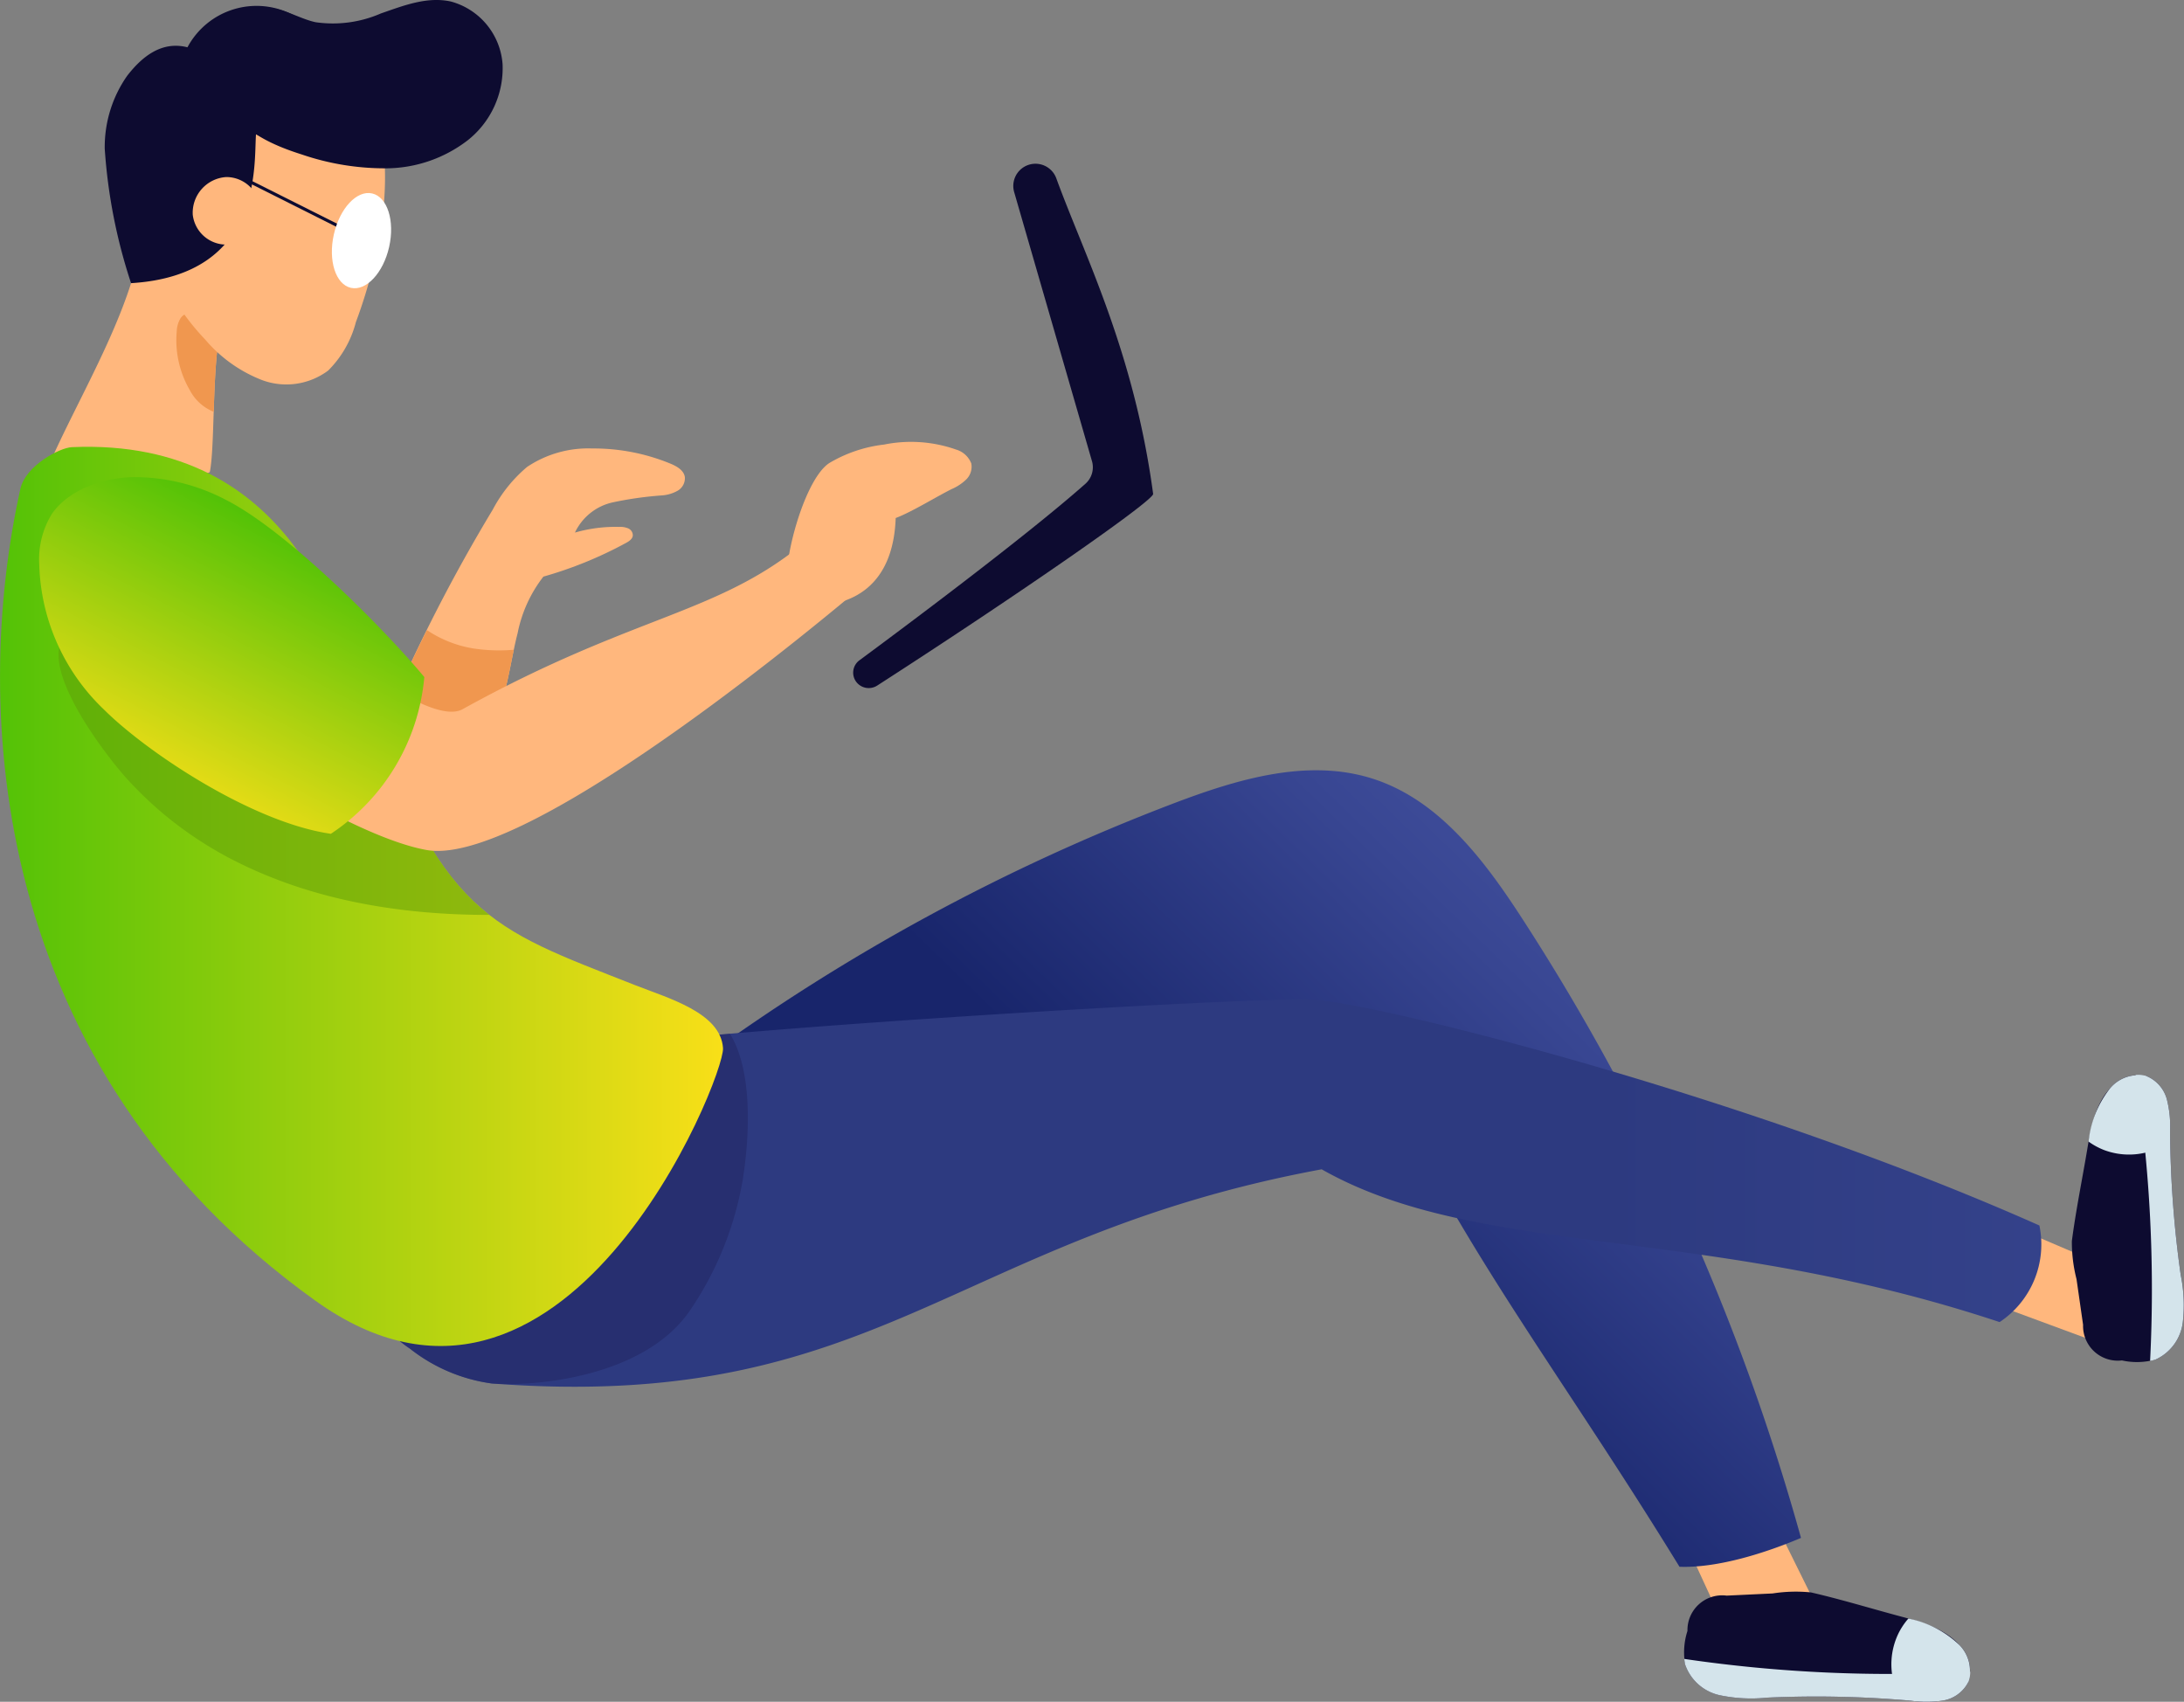 <svg id="Grupo_14117" data-name="Grupo 14117" xmlns="http://www.w3.org/2000/svg" xmlns:xlink="http://www.w3.org/1999/xlink" width="174.968" height="136.318" viewBox="0 0 174.968 136.318">
  <rect x="0" y="0" width="174.968" height="136.318" fill="#808080" stroke="none"/>
  <defs>
    <linearGradient id="linear-gradient" x1="1.008" y1="0.276" x2="0.516" y2="0.64" gradientUnits="objectBoundingBox">
      <stop offset="0" stop-color="#4654a3"/>
      <stop offset="0.35" stop-color="#384692"/>
      <stop offset="1" stop-color="#18256b"/>
    </linearGradient>
    <linearGradient id="linear-gradient-2" x1="1.694" y1="-0.507" x2="0.741" y2="-0.507" gradientUnits="objectBoundingBox">
      <stop offset="0" stop-color="#4654a3"/>
      <stop offset="0.52" stop-color="#3a4892"/>
      <stop offset="1" stop-color="#2d3a80"/>
    </linearGradient>
    <linearGradient id="linear-gradient-3" x1="1" y1="0.5" x2="0" y2="0.5" gradientUnits="objectBoundingBox">
      <stop offset="0" stop-color="#f9df18"/>
      <stop offset="1" stop-color="#4dc106"/>
    </linearGradient>
    <linearGradient id="linear-gradient-4" x1="0.24" y1="0.883" x2="0.661" y2="0.131" xlink:href="#linear-gradient-3"/>
  </defs>
  <path id="Trazado_23291" data-name="Trazado 23291" d="M1168.693,334.264a132.75,132.75,0,0,1,8.448-16.5,11.478,11.478,0,0,1,2.747-3.417,8.787,8.787,0,0,1,5.222-1.481,16.135,16.135,0,0,1,6.261,1.213c.5.208,1.06.518,1.156,1.055a1.154,1.154,0,0,1-.56,1.108,2.979,2.979,0,0,1-1.247.382,28.617,28.617,0,0,0-3.972.56,4.393,4.393,0,0,0-3.023,2.419,11.681,11.681,0,0,1,3.548-.454,1.613,1.613,0,0,1,.721.119.608.608,0,0,1,.366.585c-.037.276-.307.45-.551.583a32.118,32.118,0,0,1-6.611,2.694,10.778,10.778,0,0,0-2.067,4.539c-.405,1.569-.624,3.182-1.053,4.744a9.425,9.425,0,0,1-2.241,4.25,4.853,4.853,0,0,1-4.421,1.446C1169.841,337.73,1168.057,335.754,1168.693,334.264Z" transform="translate(-1137.664 -276.942)" fill="#ffb77d"/>
  <path id="Trazado_23292" data-name="Trazado 23292" d="M1182.4,334.264c.988-2.315,2.059-4.594,3.178-6.85a9.362,9.362,0,0,0,3.757,1.477,13.77,13.77,0,0,0,3.2.1c-.24,1.145-.441,2.3-.751,3.429a9.425,9.425,0,0,1-2.241,4.25,4.853,4.853,0,0,1-4.421,1.446C1183.552,337.73,1181.768,335.754,1182.4,334.264Z" transform="translate(-1151.375 -276.942)" fill="#f0974f"/>
  <g id="Grupo_14110" data-name="Grupo 14110" transform="translate(55.408 61.702)">
    <path id="Trazado_23293" data-name="Trazado 23293" d="M1084.521,396.828l4.643,9.39-8.132.052-3.423-7.413Z" transform="translate(-998.745 -338.643)" fill="#ffb77d"/>
    <path id="Trazado_23294" data-name="Trazado 23294" d="M1079.864,361.858a161.938,161.938,0,0,1,37.936-20.575c5.115-1.943,10.766-3.635,15.971-1.948,5.285,1.713,8.888,6.51,11.912,11.17a179.573,179.573,0,0,1,22.346,49.628c-2.831,1.2-6.661,2.423-9.734,2.312-9.167-14.921-16.426-24.14-22.963-37.438-16.242.772-32.707.952-48.949,1.725-1.826.086-3.76.149-5.359-.736S1078.388,362.936,1079.864,361.858Z" transform="translate(-1079.153 -338.644)" fill="url(#linear-gradient)"/>
    <g id="Grupo_14109" data-name="Grupo 14109" transform="translate(79.491 65.77)">
      <path id="Trazado_23295" data-name="Trazado 23295" d="M1083,406.434c1.695.453,3.491.966,4.661,2.274a2.892,2.892,0,0,1,.681,3.037,2.794,2.794,0,0,1-2.016,1.416,8.821,8.821,0,0,1-2.545.008,86.126,86.126,0,0,0-11.528-.245,12.236,12.236,0,0,1-3.814-.2,3.785,3.785,0,0,1-2.742-2.434,5.527,5.527,0,0,1,.18-2.706,2.782,2.782,0,0,1,3.139-2.829l3.69-.175a12.008,12.008,0,0,1,3.066-.082C1078.194,405.055,1080.593,405.791,1083,406.434Z" transform="translate(-1065.587 -404.413)" fill="#0d0b30"/>
      <g id="Grupo_14108" data-name="Grupo 14108" transform="translate(0.036 2.178)">
        <path id="Trazado_23296" data-name="Trazado 23296" d="M1065.594,409.826a113.624,113.624,0,0,0,22.908,1.022,2.118,2.118,0,0,1-.191.9,2.794,2.794,0,0,1-2.016,1.416,8.857,8.857,0,0,1-2.545.008,86.129,86.129,0,0,0-11.528-.245,12.234,12.234,0,0,1-3.814-.2,3.785,3.785,0,0,1-2.742-2.434A2.946,2.946,0,0,1,1065.594,409.826Z" transform="translate(-1065.594 -406.591)" fill="#d4e4eb"/>
        <path id="Trazado_23297" data-name="Trazado 23297" d="M1066.955,406.591a8.227,8.227,0,0,1,4.083,2.117,2.923,2.923,0,0,1,.709,2.96l-5.861.389a5.672,5.672,0,0,1,.272-4.272A5.523,5.523,0,0,1,1066.955,406.591Z" transform="translate(-1049.002 -406.591)" fill="#d4e4eb"/>
      </g>
    </g>
  </g>
  <path id="Trazado_23298" data-name="Trazado 23298" d="M1063.286,377.952l-8.44-3.611.081,6.931,9.207,3.4Z" transform="translate(-895.544 -276.942)" fill="#ffb77d"/>
  <path id="Trazado_23299" data-name="Trazado 23299" d="M1136.451,357.021c6.223.585,35.013,7.861,57.99,18.086a7.467,7.467,0,0,1-3.187,7.738c-23.75-7.887-41.665-5.066-54.313-12.238-29.581,5.481-35.611,19.5-66.485,17.156a13.542,13.542,0,0,1-6.569-2.8,9.006,9.006,0,0,1-3.872-5.814,9.2,9.2,0,0,1,1.727-6.367,24.259,24.259,0,0,1,4.71-4.807,41.476,41.476,0,0,1,9.974-6.587C1080.1,359.811,1132.688,356.667,1136.451,357.021Z" transform="translate(-1031.058 -276.942)" fill="url(#linear-gradient-2)"/>
  <path id="Trazado_23300" data-name="Trazado 23300" d="M1165.324,372.779a24.259,24.259,0,0,1,4.71-4.807,41.463,41.463,0,0,1,9.975-6.587c1.063-.455,6.224-1.042,13.109-1.638,1.959,3.187,1.493,8.784,1.024,11.708a26.484,26.484,0,0,1-4.154,10.351c-3.59,5.426-12.42,6.225-15.95,5.957a13.542,13.542,0,0,1-6.569-2.8,9.006,9.006,0,0,1-3.872-5.814A9.2,9.2,0,0,1,1165.324,372.779Z" transform="translate(-1134.641 -276.942)" fill="#232563" opacity="0.54"/>
  <path id="Trazado_23301" data-name="Trazado 23301" d="M1211.949,294.145c-.023,6.512-5.29,14.566-7.791,20.579a16.712,16.712,0,0,0,13.106.043c.489-2.26.083-10.495,1.246-12.493-2.188-2.459,2.853-4.122.666-6.581C1217.613,293.935,1213.512,295.9,1211.949,294.145Z" transform="translate(-1200.46 -276.942)" fill="#ffb77d"/>
  <path id="Trazado_23302" data-name="Trazado 23302" d="M1216.4,355.857c2.646,1.044,6.858,2.205,7.038,5.044.15,2.363-12.788,34.456-32.64,20.243-26.164-18.733-27.556-47.519-23.647-65.059.406-1.819,3.121-3.281,4.127-3.325,17.88-.779,21.631,15.116,23.123,19.3C1200.954,350.444,1204.564,351.19,1216.4,355.857Z" transform="translate(-1165.515 -276.942)" fill="url(#linear-gradient-3)"/>
  <path id="Trazado_23303" data-name="Trazado 23303" d="M1211.054,338.829c2.526,5.88,4.807,9.134,7.693,11.4-7.263.006-14.55-1.223-20.929-4.61a29.909,29.909,0,0,1-8.044-6.227c-1.961-2.148-9.549-11.956-2.794-12.478,2.908-.225,5.668,2.417,7.905,3.947a58.177,58.177,0,0,0,9.054,5.437C1206.239,337.317,1208.664,338.031,1211.054,338.829Z" transform="translate(-1179.545 -276.942)" fill="#5f9e09" opacity="0.51"/>
  <path id="Trazado_23304" data-name="Trazado 23304" d="M1131.233,331.464a1.228,1.228,0,0,1,.318-1.628c3.079-2.273,13.262-9.848,18.11-14.145a1.767,1.767,0,0,0,.509-1.858l-6.211-21.476a1.777,1.777,0,0,1,3.362-1.147c2.239,6.149,6.222,13.846,7.763,25.293.071.525-10.67,7.985-22.11,15.358A1.252,1.252,0,0,1,1131.233,331.464Z" transform="translate(-1062.702 -276.942)" fill="#0d0b30"/>
  <g id="Grupo_14112" data-name="Grupo 14112" transform="translate(165.959 86.093)">
    <path id="Trazado_23305" data-name="Trazado 23305" d="M1049.732,368.979c.29-1.731.63-3.567,1.821-4.856a2.893,2.893,0,0,1,2.959-.967,2.8,2.8,0,0,1,1.6,1.872,8.839,8.839,0,0,1,.25,2.533,86.076,86.076,0,0,0,.852,11.5,12.2,12.2,0,0,1,.166,3.816,3.783,3.783,0,0,1-2.162,2.96,5.529,5.529,0,0,1-2.711.079,2.781,2.781,0,0,1-3.114-2.856l-.526-3.657a11.978,11.978,0,0,1-.373-3.044C1048.816,373.891,1049.321,371.433,1049.732,368.979Z" transform="translate(-1048.469 -363.035)" fill="#0d0b30"/>
    <g id="Grupo_14111" data-name="Grupo 14111" transform="translate(1.365 0.006)">
      <path id="Trazado_23306" data-name="Trazado 23306" d="M1049.63,385.952a113.665,113.665,0,0,0-1.161-22.9,2.115,2.115,0,0,1,.911.105,2.8,2.8,0,0,1,1.6,1.872,8.839,8.839,0,0,1,.25,2.533,86.076,86.076,0,0,0,.852,11.5,12.2,12.2,0,0,1,.166,3.816,3.783,3.783,0,0,1-2.162,2.96A2.807,2.807,0,0,1,1049.63,385.952Z" transform="translate(-1044.702 -363.041)" fill="#d4e4eb"/>
      <path id="Trazado_23307" data-name="Trazado 23307" d="M1050.569,368.388a8.219,8.219,0,0,1,1.719-4.265,2.921,2.921,0,0,1,2.879-.987l.945,5.8a5.672,5.672,0,0,1-4.279.136A5.593,5.593,0,0,1,1050.569,368.388Z" transform="translate(-1050.569 -363.041)" fill="#d4e4eb"/>
    </g>
  </g>
  <g id="Grupo_14113" data-name="Grupo 14113" transform="translate(3.142 35.411)">
    <path id="Trazado_23308" data-name="Trazado 23308" d="M1163.958,318.093c2.691,1.886,4.666,4.6,6.784,7.107s11.251,10.07,13.994,8.553c13.985-7.728,20.591-7.557,27.708-13.625,1.666,1.341,2.947,1.954,3.7,4.292-5.781,4.839-26.864,21.938-34.286,20.61-5.753-1.029-16.631-7.955-21.042-11.79a20.316,20.316,0,0,1-4.355-4.957,9.85,9.85,0,0,1-1.4-6.347,6.556,6.556,0,0,1,3.771-5.094C1160.878,316.006,1162.15,316.825,1163.958,318.093Z" transform="translate(-1150.824 -312.353)" fill="#ffb77d"/>
    <path id="Trazado_23309" data-name="Trazado 23309" d="M1212.81,343.732c-6.3-.906-14.742-6.526-18.185-9.958a16.684,16.684,0,0,1-5.181-11.677,6.887,6.887,0,0,1,1.023-4c1.241-1.8,3.8-2.843,6.413-2.934a15.79,15.79,0,0,1,7.549,1.836c4.859,2.466,12.667,10.32,15.866,14.178A16.838,16.838,0,0,1,1212.81,343.732Z" transform="translate(-1189.444 -312.353)" fill="url(#linear-gradient-4)"/>
    <path id="Trazado_23310" data-name="Trazado 23310" d="M1148.99,314.035a11.056,11.056,0,0,1,4.393-1.482,10.874,10.874,0,0,1,5.767.4,1.876,1.876,0,0,1,1.217,1.109,1.428,1.428,0,0,1-.406,1.287,3.937,3.937,0,0,1-1.169.772c-1.211.6-3.215,1.847-4.481,2.316-.207,5.831-3.951,6.632-5.074,6.9a3.63,3.63,0,0,1-3.435-1.2C1144.952,323.188,1146.8,315.461,1148.99,314.035Z" transform="translate(-1085.696 -312.353)" fill="#ffb77d"/>
  </g>
  <path id="Trazado_23311" data-name="Trazado 23311" d="M1209,309.926a3.7,3.7,0,0,1-1.915-1.733,7.949,7.949,0,0,1-1.045-4.73,2.168,2.168,0,0,1,.281-.991.908.908,0,0,1,.875-.443c.83.15,1.579,1.732,2.115,2.733C1209.127,306.273,1209.057,308.162,1209,309.926Z" transform="translate(-1191.879 -276.942)" fill="#f0974f"/>
  <path id="Trazado_23312" data-name="Trazado 23312" d="M1211.946,293.71a39.21,39.21,0,0,1-2.206,9.039,8.446,8.446,0,0,1-2.22,3.876,5.592,5.592,0,0,1-5.322.753,11.353,11.353,0,0,1-4.524-3.232,19.006,19.006,0,0,1-4.751-8.739,13.464,13.464,0,0,1,1.433-9.722,10.46,10.46,0,0,1,8.208-5.108,9.383,9.383,0,0,1,7.961,4.1C1212.206,287.08,1212.214,290.919,1211.946,293.71Z" transform="translate(-1181.23 -276.942)" fill="#ffb77d"/>
  <path id="Trazado_23313" data-name="Trazado 23313" d="M1214.96,288.405c-2.58,1.13-4.8,3.66-14.09-.716-.184,2.41.594,11.293-10.01,11.935a43.336,43.336,0,0,1-2.109-10.773,9.942,9.942,0,0,1,1.792-5.831c1.264-1.636,2.833-2.8,4.835-2.289a6.274,6.274,0,0,1,8.515-2.564c1.09.6,1.934,1.557,3.022,2.171C1207.9,280.9,1215.979,287.959,1214.96,288.405Z" transform="translate(-1180.36 -276.942)" fill="#0d0b30"/>
  <path id="Trazado_23314" data-name="Trazado 23314" d="M1201.743,277.067a5.626,5.626,0,0,1,4.129,5.027,7.367,7.367,0,0,1-2.8,6.09,10.8,10.8,0,0,1-6.468,2.241,20.588,20.588,0,0,1-6.843-1.117c-2.278-.719-4.643-1.784-5.851-3.845a5.676,5.676,0,0,1-.27-5.134c.559-1.228,1.8-2.729,3.272-2.757,1.342-.026,2.677.868,3.972,1.148a9.63,9.63,0,0,0,5.237-.7C1197.916,277.4,1199.818,276.638,1201.743,277.067Z" transform="translate(-1165.608 -276.942)" fill="#0d0b30"/>
  <path id="Trazado_23315" data-name="Trazado 23315" d="M1202.619,294.145a2.706,2.706,0,1,0,2.687-3.021A2.868,2.868,0,0,0,1202.619,294.145Z" transform="translate(-1187.177 -276.942)" fill="#ffb77d"/>
  <g id="Grupo_14114" data-name="Grupo 14114" transform="translate(19.223 14.07)">
    <path id="Trazado_23316" data-name="Trazado 23316" d="M1204.1,295.3l.111-.223-8.1-4.066-.111.223Z" transform="translate(-1195.998 -291.012)" fill="#0d0b30"/>
  </g>
  <path id="Trazado_23317" data-name="Trazado 23317" d="M1192.26,295.719c-.47,2.088.141,4,1.364,4.279s2.6-1.194,3.067-3.282-.141-4-1.365-4.279S1192.73,293.631,1192.26,295.719Z" transform="translate(-1165.514 -276.942)" fill="#fff"/>
</svg>

